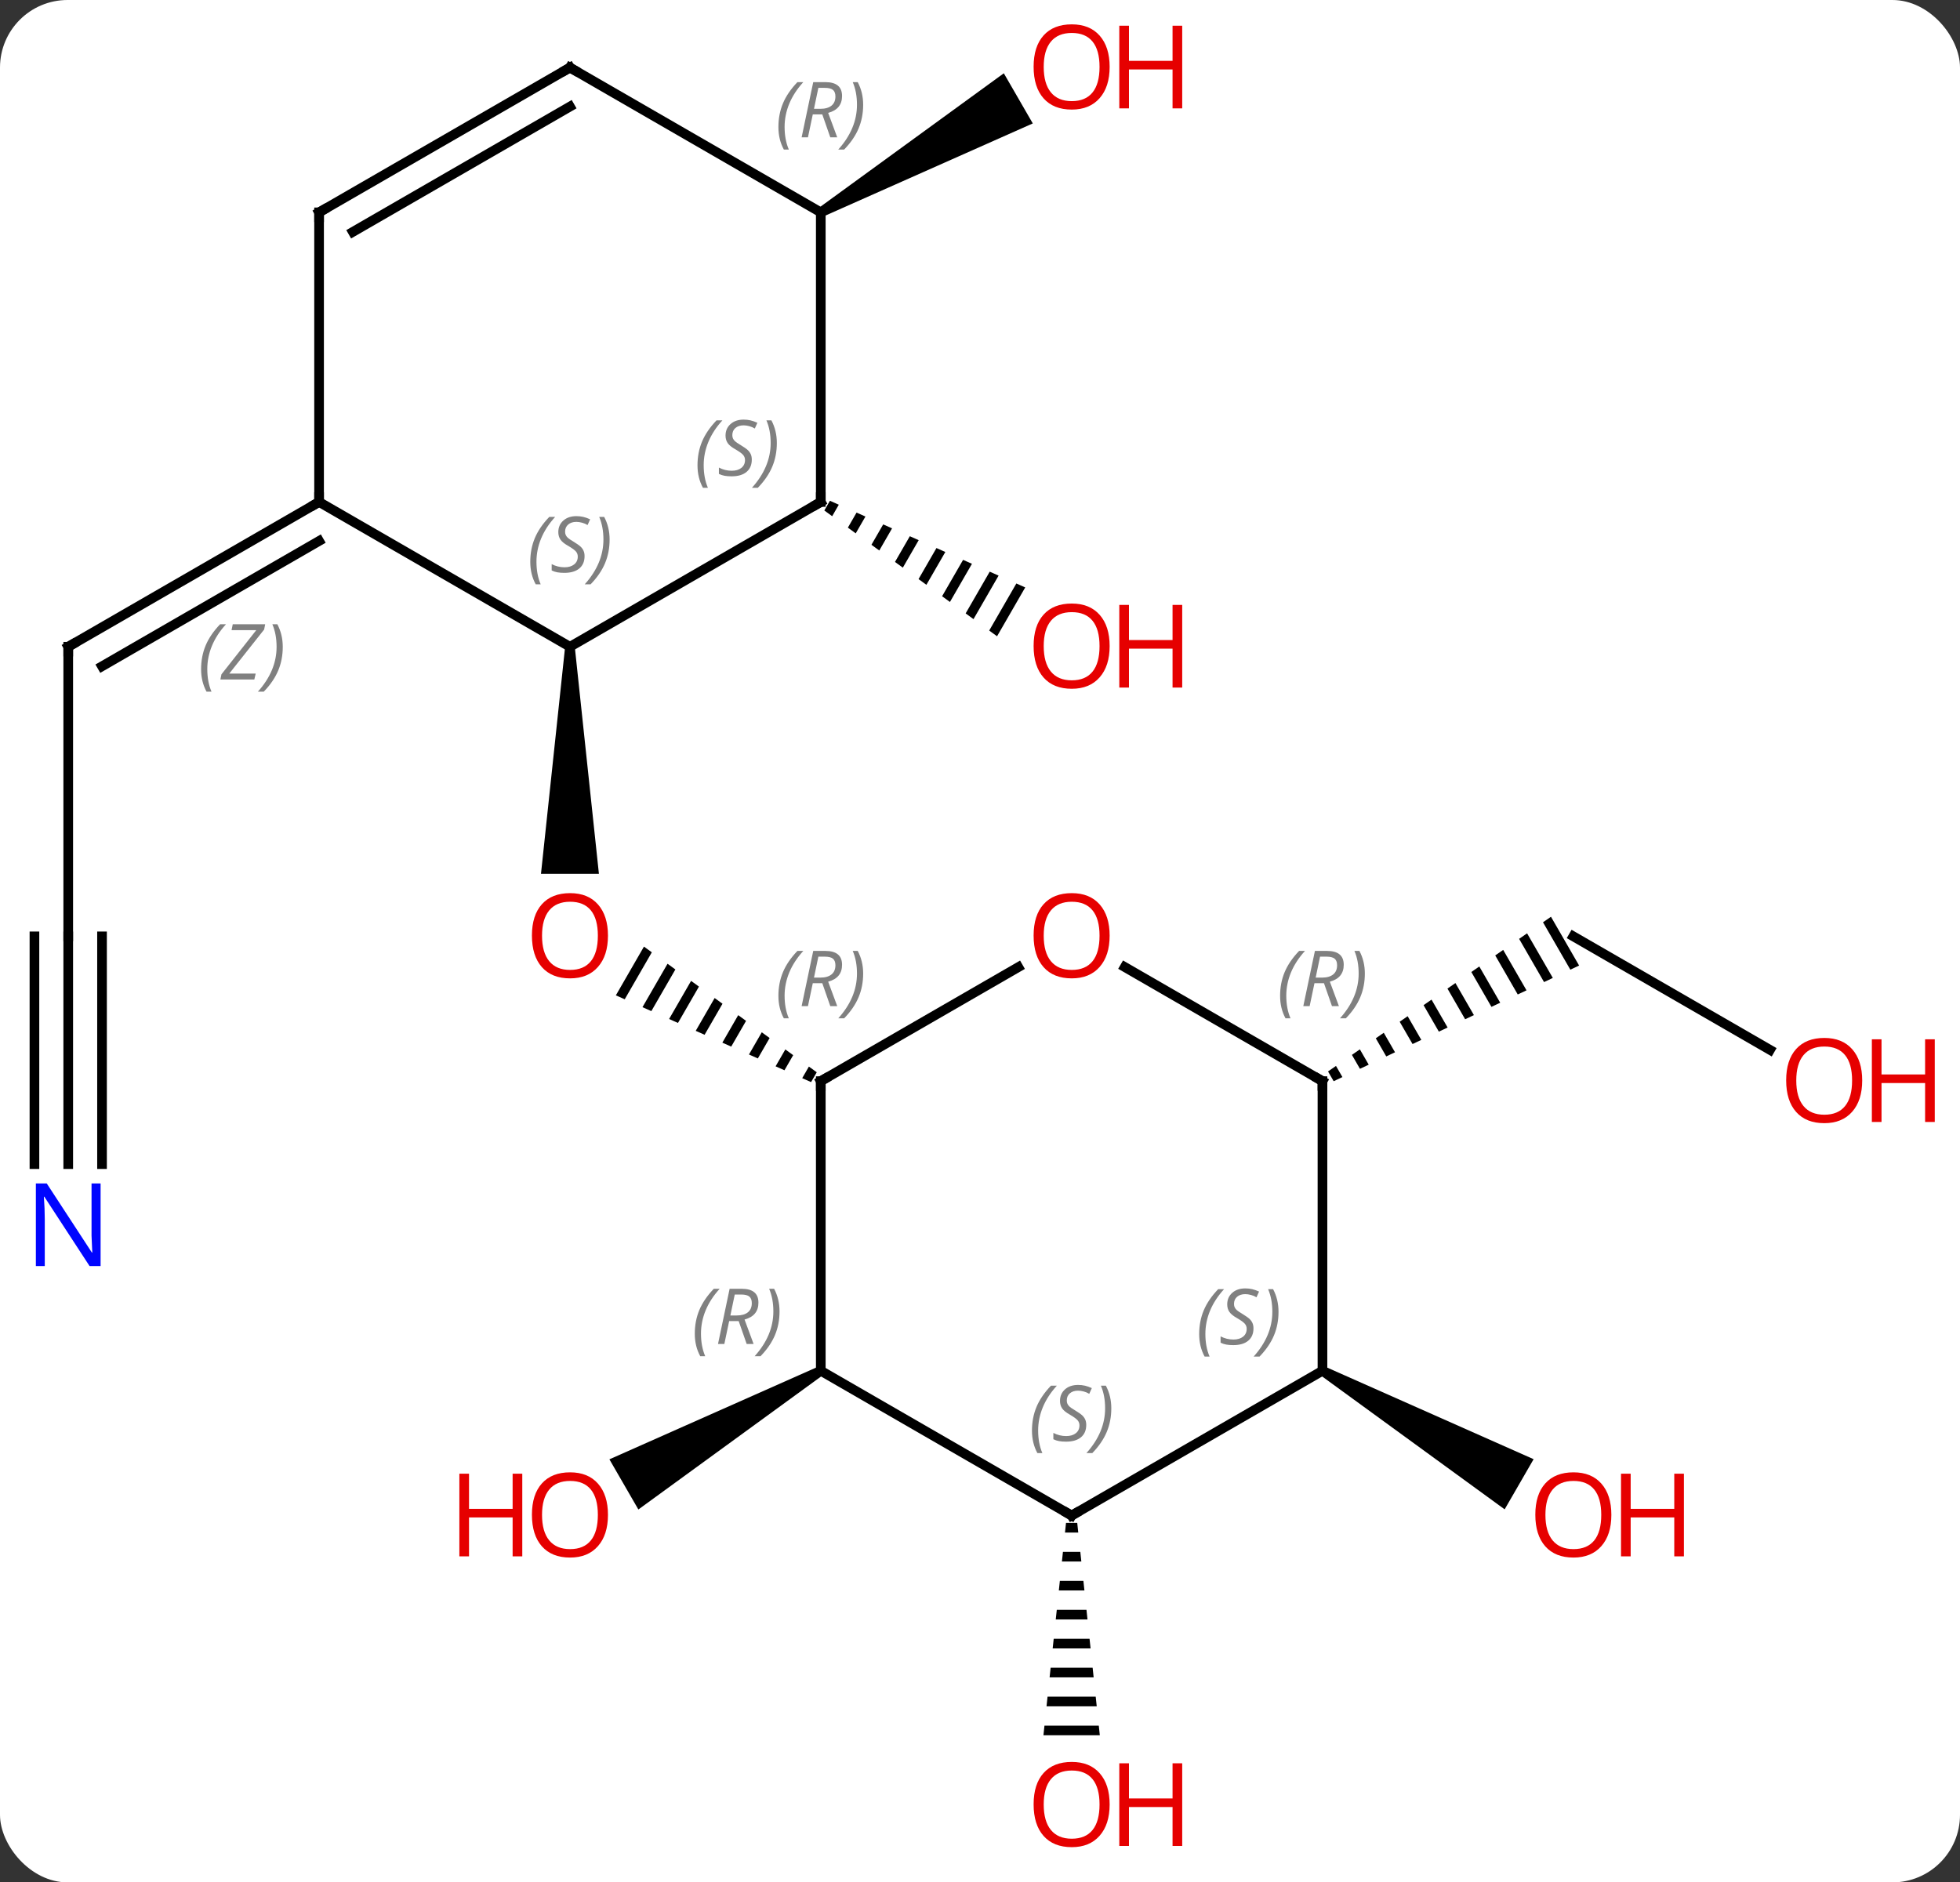 <svg width="203" viewBox="0 0 203 195" style="fill-opacity:1; color-rendering:auto; color-interpolation:auto; text-rendering:auto; stroke:black; stroke-linecap:square; stroke-miterlimit:10; shape-rendering:auto; stroke-opacity:1; fill:black; stroke-dasharray:none; font-weight:normal; stroke-width:1; font-family:'Open Sans'; font-style:normal; stroke-linejoin:miter; font-size:12; stroke-dashoffset:0; image-rendering:auto;" height="195" class="cas-substance-image" xmlns:xlink="http://www.w3.org/1999/xlink" xmlns="http://www.w3.org/2000/svg"><rect x="0" y="0" width="203" height="195" fill="#333333" stroke="none"/><svg class="cas-substance-single-component"><rect y="0" x="0" width="203" stroke="none" ry="7" rx="7" height="195" fill="white" class="cas-substance-group"/><svg y="0" x="0" width="203" viewBox="0 0 203 195" style="fill:black;" height="195" class="cas-substance-single-component-image"><svg><g><g transform="translate(98,97)" style="text-rendering:geometricPrecision; color-rendering:optimizeQuality; color-interpolation:linearRGB; stroke-linecap:butt; image-rendering:optimizeQuality;"><path style="stroke:none;" d="M-39.47 -30 L-38.47 -30 L-35.97 -6.477 L-41.97 -6.477 Z"/><path style="stroke:none;" d="M-31.304 1.061 L-34.215 6.11 L-33.296 6.518 L-30.49 1.653 L-31.304 1.061 ZM-28.863 2.837 L-31.458 7.335 L-30.539 7.744 L-28.05 3.429 L-28.863 2.837 ZM-26.423 4.612 L-28.7 8.561 L-27.781 8.97 L-27.781 8.97 L-25.61 5.204 L-26.423 4.612 ZM-23.983 6.388 L-25.943 9.787 L-25.024 10.195 L-25.024 10.195 L-23.169 6.979 L-23.983 6.388 ZM-21.543 8.163 L-23.186 11.012 L-22.267 11.421 L-22.267 11.421 L-20.729 8.755 L-20.729 8.755 L-21.543 8.163 ZM-19.102 9.938 L-20.428 12.238 L-20.428 12.238 L-19.509 12.646 L-18.289 10.53 L-19.102 9.938 ZM-16.662 11.714 L-17.671 13.463 L-16.752 13.872 L-16.752 13.872 L-15.848 12.306 L-16.662 11.714 ZM-14.222 13.489 L-14.914 14.689 L-14.914 14.689 L-13.995 15.098 L-13.408 14.081 L-13.408 14.081 L-14.222 13.489 Z"/><line y2="0" y1="-30" x2="-90.933" x1="-90.933" style="fill:none;"/><line y2="-45" y1="-30" x2="-64.953" x1="-90.933" style="fill:none;"/><line y2="-40.959" y1="-27.979" x2="-64.953" x1="-87.433" style="fill:none;"/></g><g transform="translate(98,97)" style="stroke-linecap:butt; font-size:8.4px; fill:gray; text-rendering:geometricPrecision; image-rendering:optimizeQuality; color-rendering:optimizeQuality; font-family:'Open Sans'; font-style:italic; stroke:gray; color-interpolation:linearRGB;"><path style="stroke:none;" d="M-77.172 -27.676 Q-77.172 -29.004 -76.703 -30.129 Q-76.234 -31.254 -75.203 -32.332 L-74.594 -32.332 Q-75.563 -31.27 -76.047 -30.098 Q-76.531 -28.926 -76.531 -27.691 Q-76.531 -26.363 -76.094 -25.348 L-76.609 -25.348 Q-77.172 -26.379 -77.172 -27.676 ZM-71.659 -26.613 L-75.174 -26.613 L-75.065 -27.145 L-71.456 -31.723 L-74.018 -31.723 L-73.893 -32.332 L-70.534 -32.332 L-70.643 -31.785 L-74.253 -27.223 L-71.518 -27.223 L-71.659 -26.613 ZM-68.714 -29.988 Q-68.714 -28.66 -69.19 -27.527 Q-69.667 -26.395 -70.683 -25.348 L-71.292 -25.348 Q-69.354 -27.504 -69.354 -29.988 Q-69.354 -31.316 -69.792 -32.332 L-69.276 -32.332 Q-68.714 -31.27 -68.714 -29.988 Z"/><line y2="23.594" y1="0" x2="-90.933" x1="-90.933" style="fill:none; stroke:black;"/><line y2="23.594" y1="0" x2="-87.433" x1="-87.433" style="fill:none; stroke:black;"/><line y2="23.594" y1="-0" x2="-94.433" x1="-94.433" style="fill:none; stroke:black;"/><path style="fill:black; stroke:none;" d="M-12.043 -45.124 L-12.623 -44.118 L-12.623 -44.118 L-11.81 -43.525 L-11.81 -43.525 L-11.124 -44.716 L-11.124 -44.716 L-12.043 -45.124 ZM-9.285 -43.9 L-10.184 -42.341 L-10.184 -42.341 L-9.37 -41.748 L-8.365 -43.492 L-8.365 -43.492 L-9.285 -43.9 ZM-6.527 -42.675 L-7.744 -40.564 L-7.744 -40.564 L-6.931 -39.972 L-6.931 -39.972 L-5.607 -42.267 L-5.607 -42.267 L-6.527 -42.675 ZM-3.768 -41.451 L-5.305 -38.787 L-5.305 -38.787 L-4.492 -38.195 L-4.492 -38.195 L-2.849 -41.043 L-2.849 -41.043 L-3.768 -41.451 ZM-1.01 -40.227 L-2.865 -37.01 L-2.865 -37.01 L-2.052 -36.418 L-2.052 -36.418 L-0.091 -39.819 L-0.091 -39.819 L-1.01 -40.227 ZM1.748 -39.003 L-0.426 -35.233 L-0.426 -35.233 L0.387 -34.641 L0.387 -34.641 L2.667 -38.595 L2.667 -38.595 L1.748 -39.003 ZM4.506 -37.779 L2.014 -33.456 L2.014 -33.456 L2.827 -32.864 L2.827 -32.864 L5.426 -37.371 L5.426 -37.371 L4.506 -37.779 ZM7.264 -36.555 L4.453 -31.68 L4.453 -31.68 L5.266 -31.087 L8.184 -36.147 L8.184 -36.147 L7.264 -36.555 Z"/><path style="fill:black; stroke:none;" d="M-12.74 -74.567 L-13.24 -75.433 L5.967 -89.409 L8.967 -84.213 Z"/><path style="fill:black; stroke:none;" d="M-13.24 44.567 L-12.74 45.433 L-31.883 59.372 L-34.883 54.176 Z"/><line y2="11.759" y1="0" x2="85.319" x1="64.953" style="fill:none; stroke:black;"/><path style="fill:black; stroke:none;" d="M62.636 -2.031 L61.811 -1.458 L64.642 3.451 L65.55 3.023 L62.636 -2.031 ZM60.162 -0.314 L59.337 0.259 L61.919 4.735 L62.827 4.307 L60.162 -0.314 ZM57.688 1.403 L56.863 1.975 L59.195 6.019 L60.103 5.591 L57.688 1.403 ZM55.214 3.12 L54.389 3.692 L56.471 7.303 L57.379 6.875 L55.214 3.12 ZM52.74 4.837 L51.915 5.409 L53.747 8.586 L53.747 8.586 L54.655 8.158 L54.655 8.158 L52.74 4.837 ZM50.266 6.554 L49.441 7.126 L51.024 9.87 L51.024 9.87 L51.931 9.442 L50.266 6.554 ZM47.792 8.271 L46.967 8.843 L48.3 11.154 L49.208 10.726 L47.792 8.271 ZM45.318 9.988 L44.493 10.56 L45.576 12.437 L45.576 12.437 L46.484 12.009 L45.318 9.988 ZM42.844 11.705 L42.02 12.277 L42.852 13.721 L43.76 13.293 L42.844 11.705 ZM40.37 13.422 L39.546 13.994 L39.546 13.994 L40.129 15.005 L40.129 15.005 L41.036 14.577 L40.37 13.422 Z"/><path style="fill:black; stroke:none;" d="M12.409 60.762 L12.303 61.762 L13.677 61.762 L13.571 60.762 ZM12.09 63.762 L11.984 64.762 L13.996 64.762 L13.89 63.762 ZM11.771 66.762 L11.665 67.762 L14.315 67.762 L14.209 66.762 ZM11.453 69.762 L11.346 70.762 L14.634 70.762 L14.527 69.762 ZM11.134 72.762 L11.027 73.762 L14.953 73.762 L14.846 72.762 ZM10.815 75.762 L10.709 76.762 L15.271 76.762 L15.165 75.762 ZM10.496 78.762 L10.39 79.762 L15.59 79.762 L15.484 78.762 ZM10.177 81.762 L10.071 82.762 L15.909 82.762 L15.803 81.762 Z"/><path style="fill:black; stroke:none;" d="M38.72 45.433 L39.22 44.567 L60.839 54.161 L57.839 59.357 Z"/><line y2="-45" y1="-30" x2="-64.953" x1="-38.97" style="fill:none; stroke:black;"/><line y2="-45" y1="-30" x2="-12.99" x1="-38.97" style="fill:none; stroke:black;"/><line y2="-75" y1="-45" x2="-64.953" x1="-64.953" style="fill:none; stroke:black;"/><line y2="-75" y1="-45" x2="-12.99" x1="-12.99" style="fill:none; stroke:black;"/><line y2="-90" y1="-75" x2="-38.97" x1="-64.953" style="fill:none; stroke:black;"/><line y2="-85.959" y1="-72.979" x2="-38.97" x1="-61.453" style="fill:none; stroke:black;"/><line y2="-90" y1="-75" x2="-38.97" x1="-12.99" style="fill:none; stroke:black;"/><line y2="3.189" y1="15" x2="7.467" x1="-12.99" style="fill:none; stroke:black;"/><line y2="45" y1="15" x2="-12.99" x1="-12.99" style="fill:none; stroke:black;"/><line y2="15" y1="3.179" x2="38.97" x1="18.495" style="fill:none; stroke:black;"/><line y2="60" y1="45" x2="12.99" x1="-12.99" style="fill:none; stroke:black;"/><line y2="45" y1="15" x2="38.97" x1="38.97" style="fill:none; stroke:black;"/><line y2="45" y1="60" x2="38.97" x1="12.99" style="fill:none; stroke:black;"/></g><g transform="translate(98,97)" style="fill:rgb(230,0,0); text-rendering:geometricPrecision; color-rendering:optimizeQuality; image-rendering:optimizeQuality; font-family:'Open Sans'; stroke:rgb(230,0,0); color-interpolation:linearRGB;"><path style="stroke:none;" d="M-35.032 -0.07 Q-35.032 1.992 -36.072 3.172 Q-37.111 4.352 -38.954 4.352 Q-40.845 4.352 -41.876 3.188 Q-42.907 2.023 -42.907 -0.086 Q-42.907 -2.18 -41.876 -3.328 Q-40.845 -4.477 -38.954 -4.477 Q-37.095 -4.477 -36.064 -3.305 Q-35.032 -2.133 -35.032 -0.07 ZM-41.861 -0.07 Q-41.861 1.664 -41.118 2.57 Q-40.376 3.477 -38.954 3.477 Q-37.532 3.477 -36.806 2.578 Q-36.079 1.68 -36.079 -0.07 Q-36.079 -1.805 -36.806 -2.695 Q-37.532 -3.586 -38.954 -3.586 Q-40.376 -3.586 -41.118 -2.688 Q-41.861 -1.789 -41.861 -0.07 Z"/></g><g transform="translate(98,97)" style="stroke-linecap:butt; text-rendering:geometricPrecision; color-rendering:optimizeQuality; image-rendering:optimizeQuality; font-family:'Open Sans'; color-interpolation:linearRGB; stroke-miterlimit:5;"><path style="fill:none;" d="M-90.933 -29.5 L-90.933 -30 L-90.5 -30.25"/><path style="fill:rgb(0,5,255); stroke:none;" d="M-87.581 34.156 L-88.722 34.156 L-93.41 26.969 L-93.456 26.969 Q-93.363 28.234 -93.363 29.281 L-93.363 34.156 L-94.285 34.156 L-94.285 25.594 L-93.16 25.594 L-88.488 32.75 L-88.441 32.75 Q-88.441 32.594 -88.488 31.734 Q-88.535 30.875 -88.519 30.5 L-88.519 25.594 L-87.581 25.594 L-87.581 34.156 Z"/><path style="fill:rgb(230,0,0); stroke:none;" d="M16.927 -30.07 Q16.927 -28.008 15.888 -26.828 Q14.849 -25.648 13.006 -25.648 Q11.115 -25.648 10.084 -26.812 Q9.053 -27.977 9.053 -30.086 Q9.053 -32.18 10.084 -33.328 Q11.115 -34.477 13.006 -34.477 Q14.865 -34.477 15.896 -33.305 Q16.927 -32.133 16.927 -30.07 ZM10.099 -30.07 Q10.099 -28.336 10.842 -27.43 Q11.584 -26.523 13.006 -26.523 Q14.428 -26.523 15.154 -27.422 Q15.881 -28.32 15.881 -30.07 Q15.881 -31.805 15.154 -32.695 Q14.428 -33.586 13.006 -33.586 Q11.584 -33.586 10.842 -32.688 Q10.099 -31.789 10.099 -30.07 Z"/><path style="fill:rgb(230,0,0); stroke:none;" d="M24.443 -25.773 L23.443 -25.773 L23.443 -29.805 L18.927 -29.805 L18.927 -25.773 L17.927 -25.773 L17.927 -34.336 L18.927 -34.336 L18.927 -30.695 L23.443 -30.695 L23.443 -34.336 L24.443 -34.336 L24.443 -25.773 Z"/><path style="fill:rgb(230,0,0); stroke:none;" d="M16.927 -90.07 Q16.927 -88.008 15.888 -86.828 Q14.849 -85.648 13.006 -85.648 Q11.115 -85.648 10.084 -86.812 Q9.053 -87.977 9.053 -90.086 Q9.053 -92.18 10.084 -93.328 Q11.115 -94.477 13.006 -94.477 Q14.865 -94.477 15.896 -93.305 Q16.927 -92.133 16.927 -90.07 ZM10.099 -90.07 Q10.099 -88.336 10.842 -87.43 Q11.584 -86.523 13.006 -86.523 Q14.428 -86.523 15.154 -87.422 Q15.881 -88.32 15.881 -90.07 Q15.881 -91.805 15.154 -92.695 Q14.428 -93.586 13.006 -93.586 Q11.584 -93.586 10.842 -92.688 Q10.099 -91.789 10.099 -90.07 Z"/><path style="fill:rgb(230,0,0); stroke:none;" d="M24.443 -85.773 L23.443 -85.773 L23.443 -89.805 L18.927 -89.805 L18.927 -85.773 L17.927 -85.773 L17.927 -94.336 L18.927 -94.336 L18.927 -90.695 L23.443 -90.695 L23.443 -94.336 L24.443 -94.336 L24.443 -85.773 Z"/><path style="fill:rgb(230,0,0); stroke:none;" d="M-35.032 59.93 Q-35.032 61.992 -36.072 63.172 Q-37.111 64.352 -38.954 64.352 Q-40.845 64.352 -41.876 63.188 Q-42.907 62.023 -42.907 59.914 Q-42.907 57.82 -41.876 56.672 Q-40.845 55.523 -38.954 55.523 Q-37.095 55.523 -36.064 56.695 Q-35.032 57.867 -35.032 59.93 ZM-41.861 59.93 Q-41.861 61.664 -41.118 62.57 Q-40.376 63.477 -38.954 63.477 Q-37.532 63.477 -36.806 62.578 Q-36.079 61.68 -36.079 59.93 Q-36.079 58.195 -36.806 57.305 Q-37.532 56.414 -38.954 56.414 Q-40.376 56.414 -41.118 57.312 Q-41.861 58.211 -41.861 59.93 Z"/><path style="fill:rgb(230,0,0); stroke:none;" d="M-43.907 64.227 L-44.907 64.227 L-44.907 60.195 L-49.423 60.195 L-49.423 64.227 L-50.423 64.227 L-50.423 55.664 L-49.423 55.664 L-49.423 59.305 L-44.907 59.305 L-44.907 55.664 L-43.907 55.664 L-43.907 64.227 Z"/><path style="fill:rgb(230,0,0); stroke:none;" d="M94.871 14.93 Q94.871 16.992 93.831 18.172 Q92.792 19.352 90.949 19.352 Q89.058 19.352 88.027 18.188 Q86.996 17.023 86.996 14.914 Q86.996 12.82 88.027 11.672 Q89.058 10.523 90.949 10.523 Q92.808 10.523 93.839 11.695 Q94.871 12.867 94.871 14.93 ZM88.042 14.93 Q88.042 16.664 88.785 17.57 Q89.527 18.477 90.949 18.477 Q92.371 18.477 93.097 17.578 Q93.824 16.68 93.824 14.93 Q93.824 13.195 93.097 12.305 Q92.371 11.414 90.949 11.414 Q89.527 11.414 88.785 12.312 Q88.042 13.211 88.042 14.93 Z"/><path style="fill:rgb(230,0,0); stroke:none;" d="M102.386 19.227 L101.386 19.227 L101.386 15.195 L96.871 15.195 L96.871 19.227 L95.871 19.227 L95.871 10.664 L96.871 10.664 L96.871 14.305 L101.386 14.305 L101.386 10.664 L102.386 10.664 L102.386 19.227 Z"/><path style="fill:rgb(230,0,0); stroke:none;" d="M16.927 89.93 Q16.927 91.992 15.888 93.172 Q14.849 94.352 13.006 94.352 Q11.115 94.352 10.084 93.188 Q9.053 92.023 9.053 89.914 Q9.053 87.82 10.084 86.672 Q11.115 85.523 13.006 85.523 Q14.865 85.523 15.896 86.695 Q16.927 87.867 16.927 89.93 ZM10.099 89.93 Q10.099 91.664 10.842 92.57 Q11.584 93.477 13.006 93.477 Q14.428 93.477 15.154 92.578 Q15.881 91.68 15.881 89.93 Q15.881 88.195 15.154 87.305 Q14.428 86.414 13.006 86.414 Q11.584 86.414 10.842 87.312 Q10.099 88.211 10.099 89.93 Z"/><path style="fill:rgb(230,0,0); stroke:none;" d="M24.443 94.227 L23.443 94.227 L23.443 90.195 L18.927 90.195 L18.927 94.227 L17.927 94.227 L17.927 85.664 L18.927 85.664 L18.927 89.305 L23.443 89.305 L23.443 85.664 L24.443 85.664 L24.443 94.227 Z"/><path style="fill:rgb(230,0,0); stroke:none;" d="M68.891 59.93 Q68.891 61.992 67.851 63.172 Q66.812 64.352 64.969 64.352 Q63.078 64.352 62.047 63.188 Q61.016 62.023 61.016 59.914 Q61.016 57.82 62.047 56.672 Q63.078 55.523 64.969 55.523 Q66.828 55.523 67.859 56.695 Q68.891 57.867 68.891 59.93 ZM62.062 59.93 Q62.062 61.664 62.805 62.57 Q63.547 63.477 64.969 63.477 Q66.391 63.477 67.117 62.578 Q67.844 61.68 67.844 59.93 Q67.844 58.195 67.117 57.305 Q66.391 56.414 64.969 56.414 Q63.547 56.414 62.805 57.312 Q62.062 58.211 62.062 59.93 Z"/><path style="fill:rgb(230,0,0); stroke:none;" d="M76.406 64.227 L75.406 64.227 L75.406 60.195 L70.891 60.195 L70.891 64.227 L69.891 64.227 L69.891 55.664 L70.891 55.664 L70.891 59.305 L75.406 59.305 L75.406 55.664 L76.406 55.664 L76.406 64.227 Z"/></g><g transform="translate(98,97)" style="stroke-linecap:butt; font-size:8.4px; fill:gray; text-rendering:geometricPrecision; image-rendering:optimizeQuality; color-rendering:optimizeQuality; font-family:'Open Sans'; font-style:italic; stroke:gray; color-interpolation:linearRGB; stroke-miterlimit:5;"><path style="stroke:none;" d="M-43.079 -38.797 Q-43.079 -40.125 -42.61 -41.25 Q-42.141 -42.375 -41.11 -43.453 L-40.501 -43.453 Q-41.469 -42.391 -41.954 -41.219 Q-42.438 -40.047 -42.438 -38.812 Q-42.438 -37.484 -42.001 -36.469 L-42.516 -36.469 Q-43.079 -37.5 -43.079 -38.797 ZM-37.456 -39.391 Q-37.456 -38.562 -38.003 -38.109 Q-38.55 -37.656 -39.55 -37.656 Q-39.956 -37.656 -40.269 -37.711 Q-40.581 -37.766 -40.862 -37.906 L-40.862 -38.562 Q-40.237 -38.234 -39.534 -38.234 Q-38.909 -38.234 -38.534 -38.531 Q-38.159 -38.828 -38.159 -39.344 Q-38.159 -39.656 -38.362 -39.883 Q-38.566 -40.109 -39.128 -40.438 Q-39.722 -40.766 -39.948 -41.094 Q-40.175 -41.422 -40.175 -41.875 Q-40.175 -42.609 -39.659 -43.07 Q-39.144 -43.531 -38.3 -43.531 Q-37.925 -43.531 -37.589 -43.453 Q-37.253 -43.375 -36.878 -43.203 L-37.144 -42.609 Q-37.394 -42.766 -37.714 -42.852 Q-38.034 -42.938 -38.3 -42.938 Q-38.831 -42.938 -39.151 -42.664 Q-39.472 -42.391 -39.472 -41.922 Q-39.472 -41.719 -39.401 -41.57 Q-39.331 -41.422 -39.191 -41.289 Q-39.05 -41.156 -38.628 -40.906 Q-38.066 -40.562 -37.862 -40.367 Q-37.659 -40.172 -37.558 -39.938 Q-37.456 -39.703 -37.456 -39.391 ZM-34.862 -41.109 Q-34.862 -39.781 -35.338 -38.648 Q-35.815 -37.516 -36.831 -36.469 L-37.44 -36.469 Q-35.502 -38.625 -35.502 -41.109 Q-35.502 -42.438 -35.94 -43.453 L-35.424 -43.453 Q-34.862 -42.391 -34.862 -41.109 Z"/><path style="fill:none; stroke:black;" d="M-65.386 -44.75 L-64.953 -45 L-64.953 -45.5"/><path style="fill:none; stroke:black;" d="M-13.423 -44.75 L-12.99 -45 L-12.99 -45.5"/><path style="stroke:none;" d="M-25.759 -48.797 Q-25.759 -50.125 -25.29 -51.25 Q-24.821 -52.375 -23.79 -53.453 L-23.181 -53.453 Q-24.149 -52.391 -24.634 -51.219 Q-25.118 -50.047 -25.118 -48.813 Q-25.118 -47.484 -24.681 -46.469 L-25.196 -46.469 Q-25.759 -47.5 -25.759 -48.797 ZM-20.136 -49.391 Q-20.136 -48.563 -20.683 -48.109 Q-21.23 -47.656 -22.23 -47.656 Q-22.636 -47.656 -22.949 -47.711 Q-23.261 -47.766 -23.542 -47.906 L-23.542 -48.563 Q-22.917 -48.234 -22.214 -48.234 Q-21.589 -48.234 -21.214 -48.531 Q-20.839 -48.828 -20.839 -49.344 Q-20.839 -49.656 -21.042 -49.883 Q-21.245 -50.109 -21.808 -50.438 Q-22.402 -50.766 -22.628 -51.094 Q-22.855 -51.422 -22.855 -51.875 Q-22.855 -52.609 -22.339 -53.07 Q-21.824 -53.531 -20.98 -53.531 Q-20.605 -53.531 -20.269 -53.453 Q-19.933 -53.375 -19.558 -53.203 L-19.824 -52.609 Q-20.074 -52.766 -20.394 -52.852 Q-20.714 -52.938 -20.98 -52.938 Q-21.511 -52.938 -21.831 -52.664 Q-22.152 -52.391 -22.152 -51.922 Q-22.152 -51.719 -22.081 -51.57 Q-22.011 -51.422 -21.87 -51.289 Q-21.73 -51.156 -21.308 -50.906 Q-20.745 -50.563 -20.542 -50.367 Q-20.339 -50.172 -20.238 -49.938 Q-20.136 -49.703 -20.136 -49.391 ZM-17.542 -51.109 Q-17.542 -49.781 -18.018 -48.648 Q-18.495 -47.516 -19.51 -46.469 L-20.12 -46.469 Q-18.182 -48.625 -18.182 -51.109 Q-18.182 -52.438 -18.62 -53.453 L-18.104 -53.453 Q-17.542 -52.391 -17.542 -51.109 Z"/><path style="fill:none; stroke:black;" d="M-64.953 -74.5 L-64.953 -75 L-64.52 -75.25"/><path style="stroke:none;" d="M-17.379 -83.836 Q-17.379 -85.164 -16.91 -86.289 Q-16.441 -87.414 -15.41 -88.492 L-14.8 -88.492 Q-15.769 -87.43 -16.254 -86.258 Q-16.738 -85.086 -16.738 -83.852 Q-16.738 -82.523 -16.3 -81.508 L-16.816 -81.508 Q-17.379 -82.539 -17.379 -83.836 ZM-13.819 -85.148 L-14.319 -82.773 L-14.975 -82.773 L-13.772 -88.492 L-12.522 -88.492 Q-10.787 -88.492 -10.787 -87.055 Q-10.787 -85.695 -12.225 -85.305 L-11.287 -82.773 L-12.006 -82.773 L-12.834 -85.148 L-13.819 -85.148 ZM-13.241 -87.898 Q-13.631 -85.977 -13.694 -85.727 L-13.037 -85.727 Q-12.287 -85.727 -11.881 -86.055 Q-11.475 -86.383 -11.475 -87.008 Q-11.475 -87.477 -11.733 -87.688 Q-11.991 -87.898 -12.584 -87.898 L-13.241 -87.898 ZM-8.601 -86.148 Q-8.601 -84.82 -9.078 -83.688 Q-9.555 -82.555 -10.57 -81.508 L-11.18 -81.508 Q-9.242 -83.664 -9.242 -86.148 Q-9.242 -87.477 -9.68 -88.492 L-9.164 -88.492 Q-8.601 -87.43 -8.601 -86.148 Z"/><path style="fill:none; stroke:black;" d="M-39.403 -89.75 L-38.97 -90 L-38.537 -89.75"/><path style="fill:none; stroke:black;" d="M-12.557 14.75 L-12.99 15 L-12.99 15.5"/><path style="stroke:none;" d="M-17.379 6.164 Q-17.379 4.836 -16.91 3.711 Q-16.441 2.586 -15.41 1.508 L-14.8 1.508 Q-15.769 2.57 -16.254 3.742 Q-16.738 4.914 -16.738 6.148 Q-16.738 7.477 -16.3 8.492 L-16.816 8.492 Q-17.379 7.461 -17.379 6.164 ZM-13.819 4.852 L-14.319 7.227 L-14.975 7.227 L-13.772 1.508 L-12.522 1.508 Q-10.787 1.508 -10.787 2.945 Q-10.787 4.305 -12.225 4.695 L-11.287 7.227 L-12.006 7.227 L-12.834 4.852 L-13.819 4.852 ZM-13.241 2.102 Q-13.631 4.023 -13.694 4.273 L-13.037 4.273 Q-12.287 4.273 -11.881 3.945 Q-11.475 3.617 -11.475 2.992 Q-11.475 2.523 -11.733 2.312 Q-11.991 2.102 -12.584 2.102 L-13.241 2.102 ZM-8.601 3.852 Q-8.601 5.18 -9.078 6.312 Q-9.555 7.445 -10.57 8.492 L-11.18 8.492 Q-9.242 6.336 -9.242 3.852 Q-9.242 2.523 -9.68 1.508 L-9.164 1.508 Q-8.601 2.57 -8.601 3.852 Z"/></g><g transform="translate(98,97)" style="stroke-linecap:butt; fill:rgb(230,0,0); text-rendering:geometricPrecision; color-rendering:optimizeQuality; image-rendering:optimizeQuality; font-family:'Open Sans'; stroke:rgb(230,0,0); color-interpolation:linearRGB; stroke-miterlimit:5;"><path style="stroke:none;" d="M16.927 -0.07 Q16.927 1.992 15.888 3.172 Q14.849 4.352 13.006 4.352 Q11.115 4.352 10.084 3.188 Q9.053 2.023 9.053 -0.086 Q9.053 -2.18 10.084 -3.328 Q11.115 -4.477 13.006 -4.477 Q14.865 -4.477 15.896 -3.305 Q16.927 -2.133 16.927 -0.07 ZM10.099 -0.07 Q10.099 1.664 10.842 2.57 Q11.584 3.477 13.006 3.477 Q14.428 3.477 15.154 2.578 Q15.881 1.68 15.881 -0.07 Q15.881 -1.805 15.154 -2.695 Q14.428 -3.586 13.006 -3.586 Q11.584 -3.586 10.842 -2.688 Q10.099 -1.789 10.099 -0.07 Z"/></g><g transform="translate(98,97)" style="stroke-linecap:butt; font-size:8.4px; fill:gray; text-rendering:geometricPrecision; image-rendering:optimizeQuality; color-rendering:optimizeQuality; font-family:'Open Sans'; font-style:italic; stroke:gray; color-interpolation:linearRGB; stroke-miterlimit:5;"><path style="stroke:none;" d="M-26.039 41.164 Q-26.039 39.836 -25.57 38.711 Q-25.101 37.586 -24.07 36.508 L-23.461 36.508 Q-24.43 37.57 -24.914 38.742 Q-25.398 39.914 -25.398 41.148 Q-25.398 42.477 -24.961 43.492 L-25.476 43.492 Q-26.039 42.461 -26.039 41.164 ZM-22.479 39.852 L-22.979 42.227 L-23.635 42.227 L-22.432 36.508 L-21.182 36.508 Q-19.448 36.508 -19.448 37.945 Q-19.448 39.305 -20.885 39.695 L-19.948 42.227 L-20.666 42.227 L-21.494 39.852 L-22.479 39.852 ZM-21.901 37.102 Q-22.291 39.023 -22.354 39.273 L-21.698 39.273 Q-20.948 39.273 -20.541 38.945 Q-20.135 38.617 -20.135 37.992 Q-20.135 37.523 -20.393 37.312 Q-20.651 37.102 -21.244 37.102 L-21.901 37.102 ZM-17.262 38.852 Q-17.262 40.18 -17.738 41.312 Q-18.215 42.445 -19.23 43.492 L-19.84 43.492 Q-17.902 41.336 -17.902 38.852 Q-17.902 37.523 -18.34 36.508 L-17.824 36.508 Q-17.262 37.57 -17.262 38.852 Z"/><path style="fill:none; stroke:black;" d="M38.537 14.75 L38.97 15 L38.97 15.5"/><path style="stroke:none;" d="M34.582 6.164 Q34.582 4.836 35.05 3.711 Q35.519 2.586 36.55 1.508 L37.16 1.508 Q36.191 2.57 35.707 3.742 Q35.222 4.914 35.222 6.148 Q35.222 7.477 35.66 8.492 L35.144 8.492 Q34.582 7.461 34.582 6.164 ZM38.142 4.852 L37.642 7.227 L36.985 7.227 L38.188 1.508 L39.438 1.508 Q41.173 1.508 41.173 2.945 Q41.173 4.305 39.735 4.695 L40.673 7.227 L39.954 7.227 L39.126 4.852 L38.142 4.852 ZM38.72 2.102 Q38.329 4.023 38.267 4.273 L38.923 4.273 Q39.673 4.273 40.079 3.945 Q40.485 3.617 40.485 2.992 Q40.485 2.523 40.228 2.312 Q39.97 2.102 39.376 2.102 L38.72 2.102 ZM43.359 3.852 Q43.359 5.18 42.882 6.312 Q42.406 7.445 41.39 8.492 L40.781 8.492 Q42.718 6.336 42.718 3.852 Q42.718 2.523 42.281 1.508 L42.796 1.508 Q43.359 2.57 43.359 3.852 Z"/><path style="fill:none; stroke:black;" d="M12.557 59.75 L12.99 60 L13.423 59.75"/><path style="stroke:none;" d="M8.882 51.203 Q8.882 49.875 9.35 48.75 Q9.819 47.625 10.85 46.547 L11.46 46.547 Q10.491 47.609 10.007 48.781 Q9.522 49.953 9.522 51.188 Q9.522 52.516 9.96 53.531 L9.444 53.531 Q8.882 52.5 8.882 51.203 ZM14.504 50.609 Q14.504 51.438 13.957 51.891 Q13.41 52.344 12.41 52.344 Q12.004 52.344 11.691 52.289 Q11.379 52.234 11.098 52.094 L11.098 51.438 Q11.723 51.766 12.426 51.766 Q13.051 51.766 13.426 51.469 Q13.801 51.172 13.801 50.656 Q13.801 50.344 13.598 50.117 Q13.395 49.891 12.832 49.562 Q12.238 49.234 12.012 48.906 Q11.785 48.578 11.785 48.125 Q11.785 47.391 12.301 46.93 Q12.816 46.469 13.66 46.469 Q14.035 46.469 14.371 46.547 Q14.707 46.625 15.082 46.797 L14.816 47.391 Q14.566 47.234 14.246 47.148 Q13.926 47.062 13.66 47.062 Q13.129 47.062 12.809 47.336 Q12.488 47.609 12.488 48.078 Q12.488 48.281 12.559 48.43 Q12.629 48.578 12.77 48.711 Q12.91 48.844 13.332 49.094 Q13.895 49.438 14.098 49.633 Q14.301 49.828 14.402 50.062 Q14.504 50.297 14.504 50.609 ZM17.099 48.891 Q17.099 50.219 16.622 51.352 Q16.145 52.484 15.13 53.531 L14.52 53.531 Q16.458 51.375 16.458 48.891 Q16.458 47.562 16.02 46.547 L16.536 46.547 Q17.099 47.609 17.099 48.891 Z"/><path style="stroke:none;" d="M26.201 41.203 Q26.201 39.875 26.67 38.75 Q27.139 37.625 28.17 36.547 L28.779 36.547 Q27.811 37.609 27.326 38.781 Q26.842 39.953 26.842 41.188 Q26.842 42.516 27.279 43.531 L26.764 43.531 Q26.201 42.5 26.201 41.203 ZM31.824 40.609 Q31.824 41.438 31.277 41.891 Q30.73 42.344 29.73 42.344 Q29.324 42.344 29.011 42.289 Q28.699 42.234 28.418 42.094 L28.418 41.438 Q29.043 41.766 29.746 41.766 Q30.371 41.766 30.746 41.469 Q31.121 41.172 31.121 40.656 Q31.121 40.344 30.918 40.117 Q30.714 39.891 30.152 39.563 Q29.558 39.234 29.331 38.906 Q29.105 38.578 29.105 38.125 Q29.105 37.391 29.621 36.93 Q30.136 36.469 30.98 36.469 Q31.355 36.469 31.691 36.547 Q32.027 36.625 32.402 36.797 L32.136 37.391 Q31.886 37.234 31.566 37.148 Q31.246 37.063 30.98 37.063 Q30.449 37.063 30.128 37.336 Q29.808 37.609 29.808 38.078 Q29.808 38.281 29.878 38.43 Q29.949 38.578 30.089 38.711 Q30.23 38.844 30.652 39.094 Q31.214 39.438 31.418 39.633 Q31.621 39.828 31.722 40.063 Q31.824 40.297 31.824 40.609 ZM34.418 38.891 Q34.418 40.219 33.942 41.352 Q33.465 42.484 32.45 43.531 L31.84 43.531 Q33.778 41.375 33.778 38.891 Q33.778 37.563 33.34 36.547 L33.856 36.547 Q34.418 37.609 34.418 38.891 Z"/></g></g></svg></svg></svg></svg>